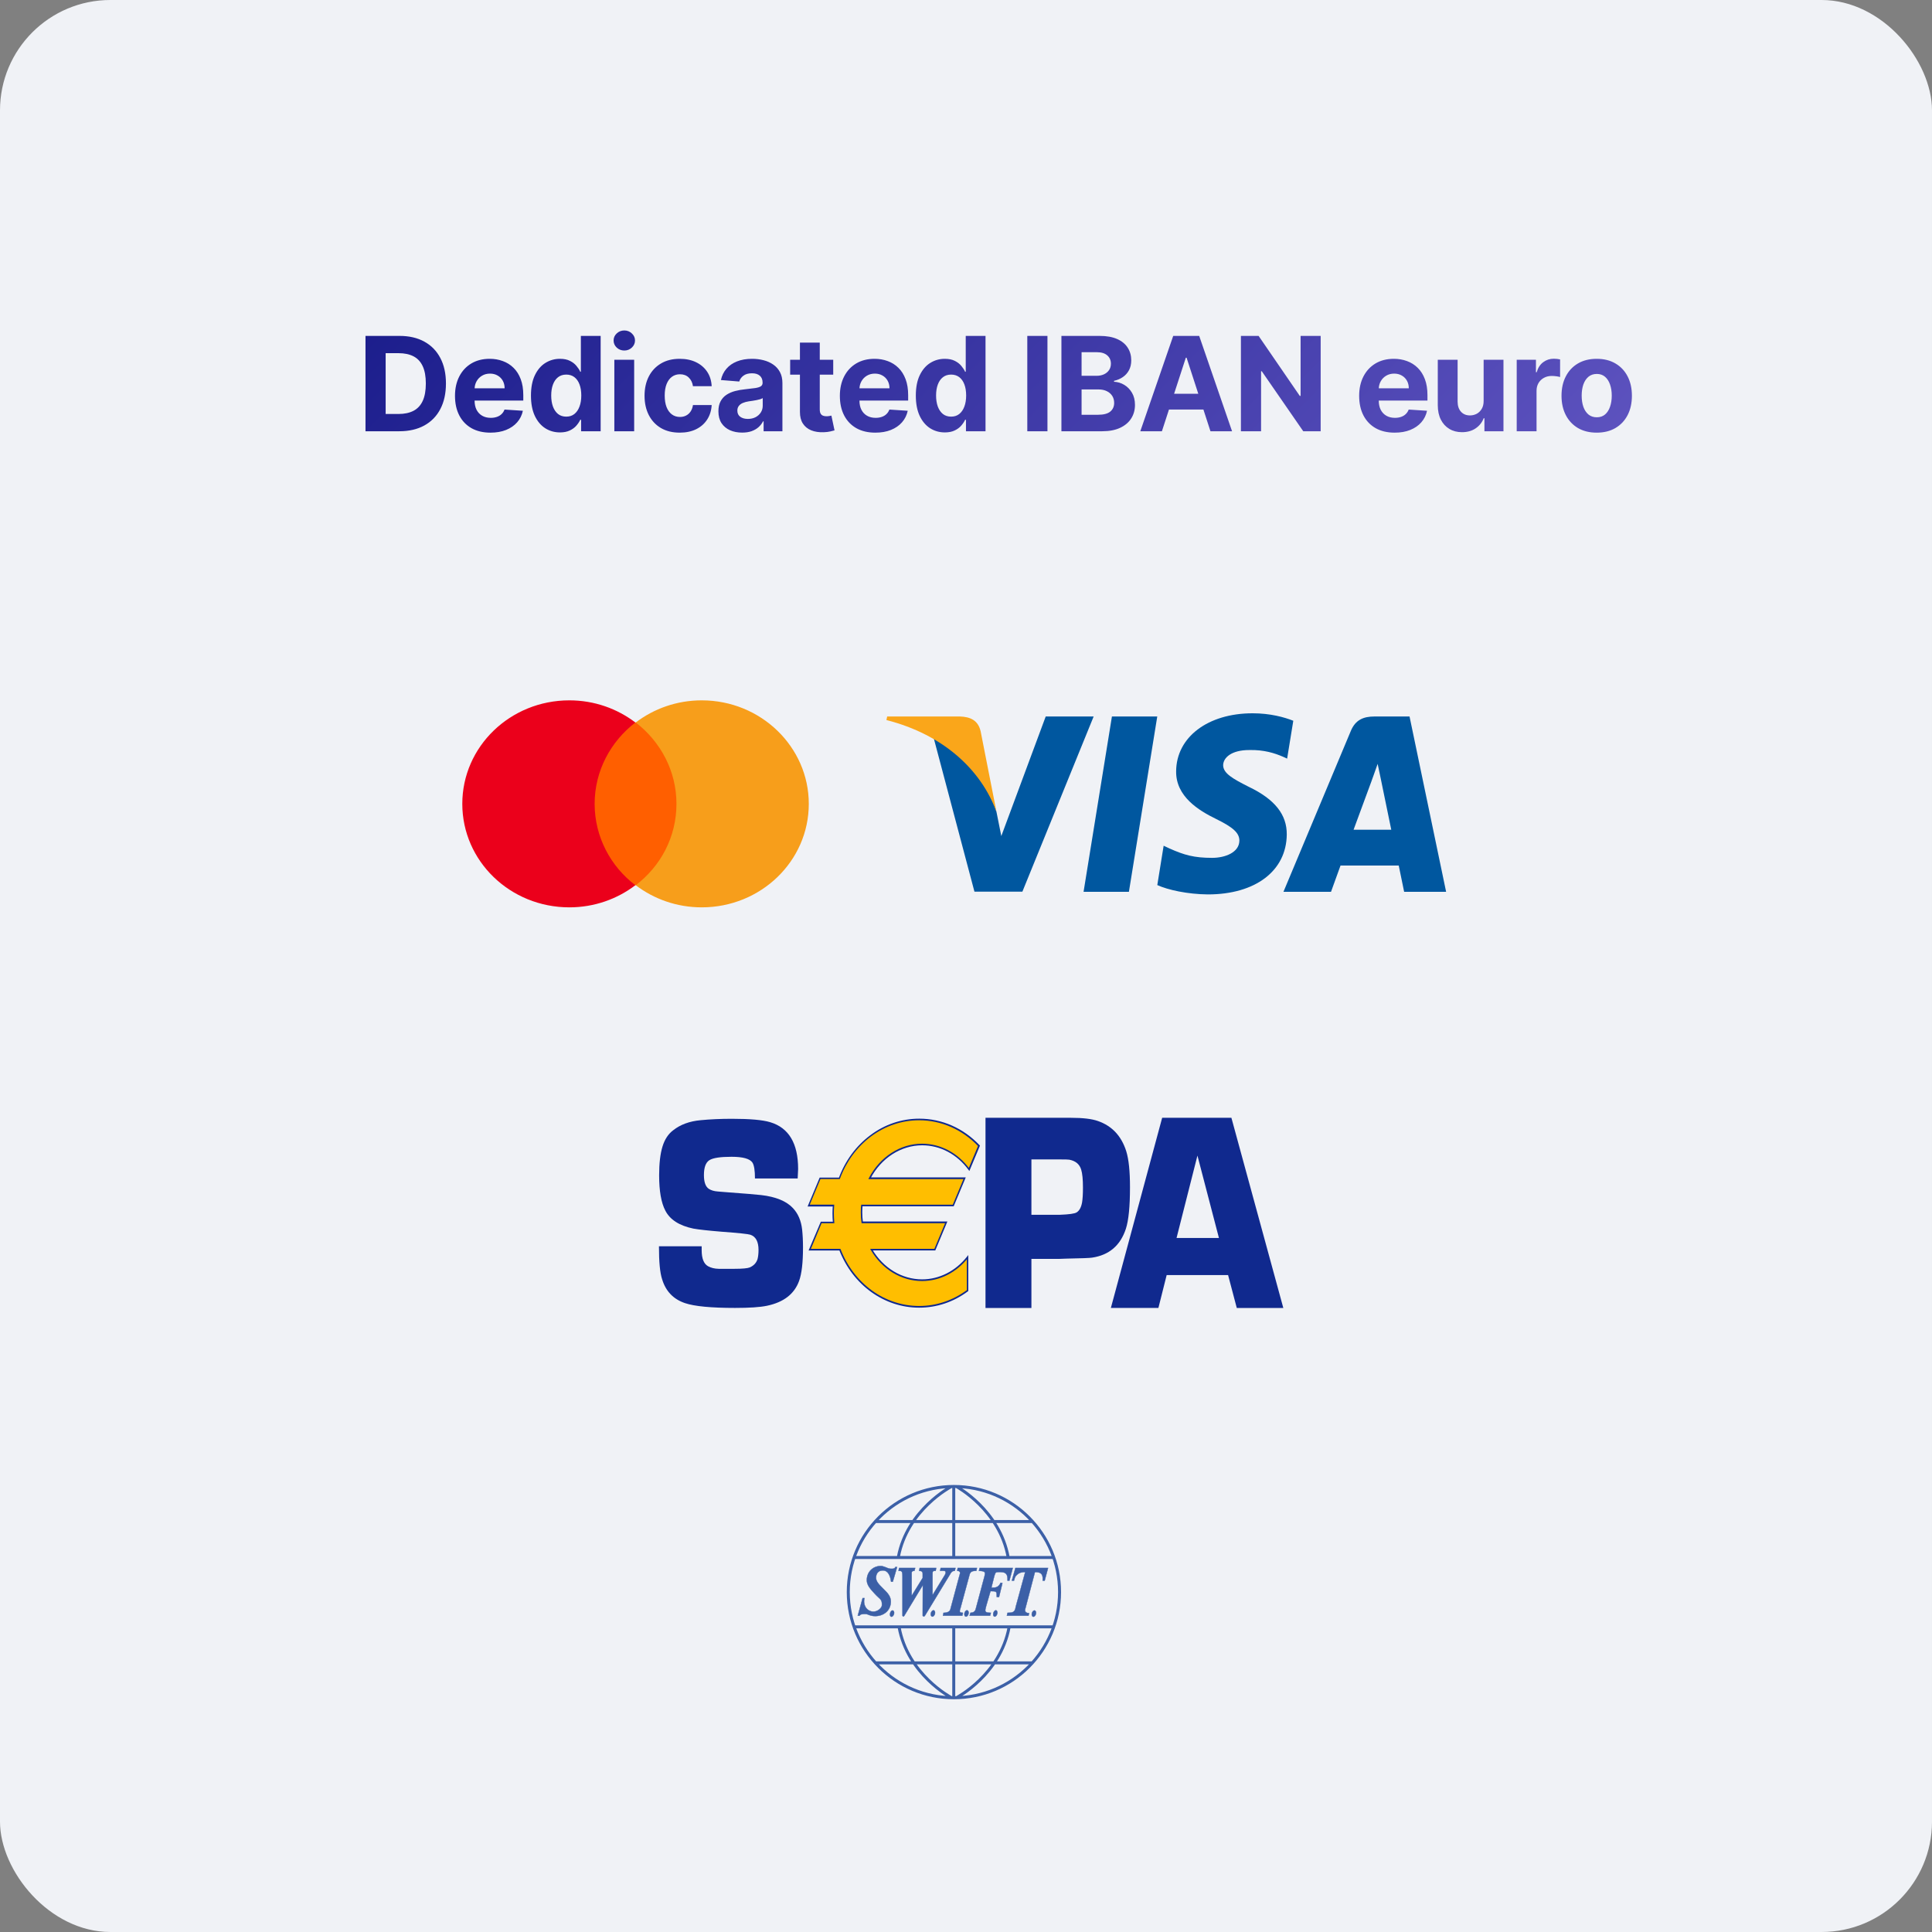 <svg width="560" height="560" viewBox="0 0 560 560" fill="none" xmlns="http://www.w3.org/2000/svg">
<rect x="0" y="0" width="560" height="560" fill="#808080" stroke="none"/>
<rect width="560" height="560" rx="32" fill="#F0F2F6"/>
<path d="M197.781 209.425H170.629V256.591H197.781V209.425Z" fill="#FF5F00"/>
<path d="M172.358 233C172.358 223.417 177.013 214.917 184.167 209.417C178.909 205.417 172.272 203 165.031 203C147.878 203 134 216.417 134 233C134 249.583 147.878 263 165.031 263C172.272 263 178.909 260.583 184.167 256.583C177.013 251.167 172.358 242.583 172.358 233Z" fill="#EB001B"/>
<path d="M234.433 233C234.433 249.583 220.555 263 203.402 263C196.161 263 189.524 260.583 184.266 256.583C191.506 251.083 196.075 242.583 196.075 233C196.075 223.417 191.42 214.917 184.266 209.417C189.524 205.417 196.161 203 203.402 203C220.555 203 234.433 216.5 234.433 233Z" fill="#F79E1B"/>
<g clip-path="url(#clip0_9579_45442)">
<path d="M327.219 258.501H314.078L322.297 207.68H335.437L327.219 258.501Z" fill="#00579F"/>
<path d="M374.868 208.914C372.276 207.885 368.165 206.75 363.082 206.75C350.105 206.75 340.967 213.67 340.91 223.564C340.803 230.863 347.453 234.917 352.427 237.351C357.511 239.838 359.24 241.461 359.24 243.678C359.188 247.083 355.131 248.652 351.348 248.652C346.102 248.652 343.29 247.843 339.018 245.949L337.288 245.137L335.449 256.545C338.531 257.949 344.21 259.195 350.105 259.25C363.893 259.25 372.87 252.437 372.976 241.894C373.028 236.109 369.517 231.676 361.946 228.053C357.35 225.728 354.535 224.16 354.535 221.781C354.589 219.618 356.916 217.402 362.104 217.402C366.376 217.294 369.515 218.321 371.892 219.348L373.081 219.888L374.868 208.914Z" fill="#00579F"/>
<path d="M392.343 240.497C393.425 237.577 397.589 226.277 397.589 226.277C397.535 226.386 398.669 223.304 399.318 221.412L400.236 225.791C400.236 225.791 402.725 237.956 403.265 240.497C401.212 240.497 394.938 240.497 392.343 240.497ZM408.563 207.68H398.399C395.264 207.68 392.883 208.598 391.531 211.896L372.012 258.5H385.8C385.8 258.5 388.07 252.228 388.558 250.877C390.071 250.877 403.484 250.877 405.43 250.877C405.807 252.661 406.998 258.5 406.998 258.5H419.165L408.563 207.68Z" fill="#00579F"/>
<path d="M303.104 207.68L290.234 242.335L288.828 235.307C286.449 227.197 278.987 218.385 270.66 214.004L282.448 258.447H296.344L316.999 207.68H303.104Z" fill="#00579F"/>
<path d="M278.292 207.68H257.15L256.934 208.707C273.426 212.924 284.348 223.09 288.836 235.309L284.24 211.952C283.483 208.706 281.158 207.787 278.292 207.68Z" fill="#FAA61A"/>
</g>
<path d="M231.213 341.583H218.83C218.83 339.32 218.594 337.805 218.123 337.017C217.379 335.865 215.349 335.299 212.031 335.299C208.804 335.299 206.646 335.622 205.613 336.289C204.561 336.956 204.036 338.391 204.036 340.613C204.036 342.614 204.507 343.948 205.432 344.574C206.102 345.019 206.973 345.281 208.079 345.362L210.581 345.564C215.929 345.968 219.283 346.231 220.607 346.393C224.831 346.878 227.913 348.131 229.817 350.151C231.321 351.748 232.21 353.809 232.5 356.375C232.663 357.911 232.754 359.649 232.754 361.568C232.754 366.014 232.373 369.247 231.612 371.308C230.234 375.087 227.133 377.471 222.311 378.482C220.298 378.906 217.198 379.108 213.046 379.108C206.121 379.108 201.28 378.643 198.542 377.714C195.188 376.582 192.976 374.279 191.925 370.823C191.29 368.924 191 365.731 191 361.245H203.383C203.383 361.75 203.383 362.134 203.383 362.397C203.383 364.781 203.999 366.337 205.232 367.024C206.084 367.489 207.118 367.752 208.332 367.772H212.883C215.204 367.772 216.69 367.63 217.325 367.368C218.467 366.863 219.211 366.074 219.573 364.963C219.754 364.276 219.863 363.387 219.863 362.316C219.863 359.891 219.065 358.416 217.488 357.891C216.89 357.688 214.134 357.385 209.203 357.022C205.25 356.698 202.495 356.395 200.953 356.112C196.892 355.264 194.191 353.526 192.849 350.899C191.653 348.615 191.054 345.221 191.054 340.674C191.054 337.219 191.381 334.45 192.015 332.369C192.65 330.288 193.683 328.691 195.116 327.62C197.201 325.963 199.884 324.973 203.129 324.69C205.83 324.428 208.84 324.286 212.14 324.286C217.343 324.286 221.042 324.609 223.254 325.276C228.638 326.893 231.34 331.419 231.34 338.835C231.321 339.462 231.285 340.371 231.213 341.583Z" fill="#10298E"/>
<path d="M285.652 379.125V324H305.052H308.097H310.454C313.863 324 316.455 324.303 318.232 324.93C322.312 326.344 325.049 329.274 326.445 333.679C327.17 335.983 327.533 339.479 327.533 344.126C327.533 349.724 327.134 353.725 326.336 356.19C324.741 361.019 321.478 363.808 316.528 364.535C315.948 364.637 313.464 364.738 309.113 364.818L306.901 364.899H298.96V379.125H285.652ZM298.96 352.108H307.263C309.892 352.007 311.488 351.785 312.068 351.421C312.848 350.936 313.391 349.966 313.645 348.531C313.808 347.561 313.899 346.127 313.899 344.227C313.899 341.904 313.736 340.166 313.391 339.034C312.92 337.458 311.76 336.488 309.947 336.144C309.584 336.084 308.732 336.064 307.372 336.064H298.96V352.108Z" fill="#10298E"/>
<path d="M355.968 369.587H338.164L335.771 379.105H321.992L336.859 324H356.929L371.977 379.125H358.488L355.968 369.587ZM353.321 358.857L347.084 334.952L341.029 358.837H353.321V358.857Z" fill="#10298E"/>
<path d="M267.294 331.776C272.788 331.776 277.683 334.585 280.91 339.01L283.775 332.16C279.297 327.431 273.187 324.521 266.442 324.521C255.963 324.521 246.989 331.574 243.308 341.576H237.706L234.406 349.477H241.604C241.55 350.205 241.513 350.932 241.513 351.68C241.513 352.589 241.55 353.478 241.64 354.367H238.032L234.733 362.268H243.489C247.279 372.008 256.126 378.838 266.46 378.838C271.664 378.838 276.486 377.1 280.493 374.13V364.431C277.266 368.512 272.57 371.099 267.312 371.099C261.184 371.099 255.782 367.583 252.645 362.228H270.957L274.256 354.327H249.908C249.781 353.377 249.708 352.407 249.708 351.417C249.708 350.75 249.744 350.083 249.799 349.437H276.287L279.587 341.536H252.101C255.147 335.716 260.804 331.776 267.294 331.776Z" fill="#FFBE00"/>
<path d="M267.296 331.971C272.536 331.971 277.431 334.578 280.749 339.124L280.967 339.428L281.112 339.084L283.976 332.234L284.049 332.072L283.94 331.951C279.226 326.98 273.026 324.252 266.463 324.252C261.35 324.252 256.418 325.909 252.23 329.081C248.133 332.153 244.978 336.437 243.129 341.468L243.328 341.327H237.726H237.581L237.527 341.468L234.227 349.369L234.082 349.713H234.408H241.606L241.388 349.45C241.334 350.279 241.298 351.006 241.298 351.673C241.298 352.562 241.334 353.471 241.425 354.381L241.642 354.118H238.034H237.907L237.853 354.26L234.517 362.12L234.372 362.464H234.698H243.455L243.256 362.322C247.208 372.486 256.291 379.033 266.426 379.033C271.503 379.033 276.398 377.397 280.568 374.285L280.658 374.224V374.103V364.403V363.777L280.296 364.242C276.996 368.425 272.246 370.829 267.278 370.829C261.422 370.829 256.001 367.556 252.774 362.08L252.593 362.443H270.959H271.104L271.158 362.302L274.458 354.401L274.603 354.057H274.277H249.91L250.127 354.26C250 353.31 249.928 352.34 249.928 351.39C249.928 350.743 249.964 350.077 250.018 349.43L249.801 349.652H276.289H276.434L276.488 349.511L279.788 341.61L279.933 341.266H279.589H252.103L252.285 341.63C255.385 335.689 261.132 331.971 267.296 331.971ZM252.103 341.772H279.607L279.407 341.428L276.108 349.329L276.307 349.188H249.819H249.62L249.601 349.41C249.547 350.077 249.511 350.743 249.511 351.41C249.511 352.38 249.583 353.37 249.71 354.361L249.746 354.563H249.928H274.277L274.077 354.219L270.777 362.12L270.977 361.979H252.611H252.212L252.43 362.342C255.729 367.96 261.295 371.314 267.278 371.314C272.373 371.314 277.232 368.849 280.622 364.565L280.241 364.403V374.083L280.332 373.881C276.217 376.932 271.412 378.548 266.426 378.548C256.473 378.548 247.535 372.102 243.655 362.12L243.6 361.979H243.455H234.698L234.898 362.322L238.198 354.421L237.998 354.563H241.606H241.842L241.824 354.3C241.751 353.411 241.697 352.502 241.697 351.633C241.697 350.966 241.733 350.238 241.787 349.43L241.805 349.167H241.57H234.372L234.572 349.511L237.871 341.61L237.672 341.751H243.274H243.419L243.473 341.61C245.286 336.679 248.387 332.476 252.412 329.445C256.545 326.353 261.386 324.717 266.408 324.717C272.844 324.717 278.954 327.404 283.596 332.294L283.541 332.011L280.677 338.862L281.039 338.821C277.649 334.174 272.627 331.506 267.26 331.506C260.951 331.506 255.077 335.305 251.886 341.408L251.705 341.772H252.103Z" fill="#10298E"/>
<g clip-path="url(#clip1_9579_45442)">
<path d="M255.243 453.91C253.1 453.956 251.239 455.534 251.252 458.054C251.259 459.517 252.389 460.673 253.495 461.893C255.201 463.776 255.702 463.444 255.623 465.352C255.594 466.051 254.436 467.142 253.19 467.139C251.346 467.136 250.056 465.365 250.568 463.224H250.035L248.629 468.317H249.161C249.317 467.794 250.368 467.841 250.796 467.823C251.601 467.789 252.061 468.438 253.723 468.431C255.996 468.423 258.23 466.936 258.208 464.174C258.197 462.741 257.317 461.767 256.155 460.639C254.368 458.904 253.671 458.075 253.989 456.685C254.251 455.536 255.073 455.214 255.889 455.203C257.419 455.183 258.078 456.796 258.284 458.472H258.778L260.033 454.215H259.501C259.384 454.718 258.769 454.743 258.284 454.709C258.066 454.693 257.943 454.737 257.41 454.557C256.842 454.364 255.946 453.896 255.243 453.91ZM260.603 454.481L260.451 455.317C261.291 455.321 261.594 455.302 261.591 456.876V468.317C261.591 468.317 261.813 468.82 262.124 468.317C262.434 467.815 267.483 459.46 267.483 459.46V459.726L267.445 468.317C267.445 468.317 267.767 468.82 268.092 468.317C268.416 467.815 275.39 456.305 275.39 456.305C275.708 455.734 275.95 455.337 276.759 455.317L276.949 454.481H272.653L272.501 455.317C273.441 455.319 274.068 455.171 274.098 455.735C274.11 455.972 274.067 456.162 273.908 456.457L270.372 462.235L270.296 462.121V456.876C270.3 456.64 270.301 456.407 270.296 456.229C270.273 455.339 270.518 455.319 271.209 455.317L271.361 454.481H266.571L266.419 455.317C267.14 455.337 267.456 455.546 267.445 456.191V457.37L264.366 462.349L264.252 462.425V456.838C264.252 456.641 264.254 456.332 264.252 456.115C264.249 455.811 264.183 455.319 265.051 455.317L265.279 454.481H260.603ZM277.595 454.481L277.443 455.317C277.835 455.297 278.236 455.445 278.279 455.887C278.298 456.08 278.184 456.362 278.089 456.723L275.466 466.493C275.311 467.142 274.531 467.489 273.489 467.481L273.337 468.317H278.925L279.115 467.481C278.128 467.461 278.19 467.188 278.203 466.835C278.211 466.614 278.318 466.411 278.393 466.151L281.054 456.343C281.328 455.426 281.988 455.337 282.993 455.317L283.183 454.481H277.595ZM283.943 454.481L283.753 455.317C284.585 455.38 285.767 455.371 285.464 456.343C285.397 456.556 285.47 456.458 285.387 456.799L282.841 466.303C282.642 467.185 282.025 467.461 281.282 467.481L281.054 468.317H286.984L287.212 467.481C285.915 467.478 285.391 467.304 285.654 466.303C285.71 466.089 285.816 465.712 285.882 465.39L287.098 461.209H287.364C288.523 461.205 288.851 461.349 288.885 461.969C288.906 462.368 288.895 462.691 288.923 462.92H289.569L290.557 458.852L290.025 458.776C289.477 460.177 288.308 460.197 287.896 460.183H287.364L288.2 456.838C288.564 455.602 288.682 455.67 289.607 455.659C291.218 455.64 292.174 455.904 292.04 458.168H292.572L293.56 454.481H283.943ZM294.321 454.481L293.294 458.168H293.902C294.199 457.138 294.207 456.965 294.815 456.419C295.438 455.874 296.109 455.659 297.172 455.659L294.397 465.809C294.204 467.466 293.25 467.461 292.04 467.481L291.85 468.317H298.122L298.274 467.557C297.471 467.632 296.977 467.104 297.134 466.493C297.194 466.258 297.304 465.909 297.4 465.504L299.984 455.659C301.953 455.658 302.348 456.448 302.227 458.168H302.797L303.786 454.481H294.321ZM270.562 466.759C270.233 466.758 269.887 467.169 269.802 467.671C269.717 468.173 269.929 468.582 270.258 468.584C270.587 468.585 270.934 468.173 271.019 467.671C271.103 467.169 270.891 466.76 270.562 466.759ZM280.294 466.759C279.964 466.758 279.618 467.169 279.533 467.671C279.449 468.173 279.66 468.582 279.99 468.584C280.319 468.585 280.665 468.173 280.75 467.671C280.835 467.169 280.623 466.76 280.294 466.759ZM288.657 466.759C288.327 466.758 287.981 467.169 287.896 467.671C287.812 468.173 287.985 468.582 288.314 468.584C288.644 468.585 288.99 468.173 289.075 467.671C289.16 467.169 288.986 466.76 288.657 466.759ZM258.702 466.797C258.373 466.795 258.065 467.207 257.98 467.709C257.896 468.211 258.069 468.62 258.398 468.622C258.728 468.623 259.074 468.211 259.159 467.709C259.243 467.207 259.032 466.798 258.702 466.797ZM299.832 466.797C299.503 466.796 299.157 467.207 299.072 467.709C298.987 468.211 299.199 468.62 299.528 468.622C299.858 468.623 300.204 468.211 300.289 467.709C300.373 467.207 300.162 466.798 299.832 466.797Z" fill="#3C60A7" stroke="#3C60A7" stroke-width="0.096"/>
<path d="M247.579 451.453H305.461M247.579 471.553H305.461M253.742 481.982H299.251M253.742 441.024H299.251M276.449 451.453V430.879M276.449 471.553V492.08M277.291 430.914C277.291 430.914 289.759 437.645 292.224 451.393M275.674 430.925C275.674 430.925 262.965 437.567 260.396 451.295M275.623 491.985C275.623 491.985 263.06 485.323 260.595 471.575M277.394 491.987C277.394 491.987 289.913 485.414 292.482 471.685M276.496 430.858C259.585 430.858 245.875 444.568 245.875 461.479C245.875 478.391 259.585 492.101 276.496 492.101C293.408 492.101 307.118 478.391 307.118 461.479C307.118 444.568 293.408 430.858 276.496 430.858Z" stroke="#3C60A7" stroke-width="0.867"/>
</g>
<path d="M115.738 125H105.941V97.364H115.819C118.599 97.364 120.992 97.917 122.998 99.023C125.004 100.121 126.547 101.7 127.627 103.76C128.715 105.82 129.259 108.285 129.259 111.155C129.259 114.034 128.715 116.508 127.627 118.577C126.547 120.646 124.995 122.234 122.971 123.34C120.956 124.447 118.545 125 115.738 125ZM111.784 119.994H115.495C117.222 119.994 118.675 119.688 119.854 119.076C121.041 118.455 121.932 117.497 122.526 116.202C123.128 114.897 123.43 113.215 123.43 111.155C123.43 109.113 123.128 107.444 122.526 106.148C121.932 104.853 121.046 103.899 119.867 103.288C118.689 102.676 117.236 102.37 115.509 102.37H111.784V119.994ZM142.166 125.405C140.034 125.405 138.198 124.973 136.66 124.109C135.131 123.237 133.952 122.004 133.125 120.412C132.297 118.811 131.883 116.917 131.883 114.731C131.883 112.599 132.297 110.728 133.125 109.117C133.952 107.507 135.117 106.252 136.62 105.352C138.131 104.453 139.903 104.003 141.936 104.003C143.304 104.003 144.577 104.223 145.755 104.664C146.943 105.096 147.977 105.748 148.859 106.621C149.75 107.493 150.442 108.591 150.937 109.913C151.432 111.227 151.679 112.765 151.679 114.528V116.107H134.177V112.545H146.268C146.268 111.717 146.088 110.984 145.728 110.345C145.368 109.706 144.869 109.207 144.23 108.847C143.601 108.478 142.867 108.294 142.031 108.294C141.158 108.294 140.385 108.496 139.71 108.901C139.044 109.297 138.522 109.832 138.144 110.507C137.767 111.173 137.573 111.915 137.564 112.734V116.121C137.564 117.146 137.753 118.032 138.131 118.779C138.518 119.526 139.062 120.102 139.764 120.506C140.465 120.911 141.298 121.114 142.26 121.114C142.899 121.114 143.484 121.024 144.014 120.844C144.545 120.664 145 120.394 145.377 120.034C145.755 119.674 146.043 119.233 146.241 118.712L151.558 119.062C151.288 120.34 150.735 121.455 149.898 122.409C149.07 123.354 148 124.091 146.686 124.622C145.382 125.144 143.875 125.405 142.166 125.405ZM162.308 125.337C160.734 125.337 159.308 124.933 158.031 124.123C156.762 123.304 155.755 122.103 155.008 120.52C154.27 118.928 153.901 116.975 153.901 114.663C153.901 112.288 154.284 110.314 155.049 108.739C155.813 107.156 156.83 105.973 158.098 105.19C159.376 104.399 160.775 104.003 162.295 104.003C163.455 104.003 164.423 104.201 165.196 104.597C165.979 104.983 166.609 105.469 167.085 106.054C167.571 106.63 167.94 107.196 168.192 107.754H168.367V97.364H174.102V125H168.435V121.68H168.192C167.922 122.256 167.54 122.827 167.045 123.394C166.559 123.952 165.925 124.415 165.142 124.784C164.369 125.153 163.424 125.337 162.308 125.337ZM164.13 120.763C165.057 120.763 165.839 120.511 166.478 120.007C167.126 119.494 167.621 118.779 167.963 117.862C168.313 116.944 168.489 115.869 168.489 114.636C168.489 113.404 168.318 112.333 167.976 111.425C167.634 110.516 167.139 109.814 166.492 109.32C165.844 108.825 165.057 108.577 164.13 108.577C163.186 108.577 162.389 108.834 161.742 109.347C161.094 109.859 160.604 110.57 160.271 111.479C159.938 112.387 159.772 113.44 159.772 114.636C159.772 115.842 159.938 116.908 160.271 117.835C160.613 118.752 161.103 119.472 161.742 119.994C162.389 120.506 163.186 120.763 164.13 120.763ZM178.069 125V104.273H183.817V125H178.069ZM180.957 101.601C180.102 101.601 179.369 101.317 178.757 100.751C178.154 100.175 177.853 99.487 177.853 98.686C177.853 97.894 178.154 97.215 178.757 96.648C179.369 96.073 180.102 95.785 180.957 95.785C181.811 95.785 182.54 96.073 183.143 96.648C183.754 97.215 184.06 97.894 184.06 98.686C184.06 99.487 183.754 100.175 183.143 100.751C182.54 101.317 181.811 101.601 180.957 101.601ZM197.027 125.405C194.904 125.405 193.078 124.955 191.549 124.055C190.028 123.147 188.859 121.887 188.04 120.277C187.231 118.667 186.826 116.813 186.826 114.717C186.826 112.594 187.235 110.732 188.054 109.131C188.881 107.52 190.055 106.265 191.576 105.366C193.096 104.457 194.904 104.003 197 104.003C198.809 104.003 200.392 104.331 201.75 104.988C203.109 105.645 204.184 106.567 204.976 107.754C205.767 108.942 206.204 110.336 206.285 111.938H200.86C200.707 110.903 200.302 110.071 199.645 109.441C198.998 108.802 198.147 108.483 197.095 108.483C196.204 108.483 195.426 108.726 194.76 109.212C194.104 109.688 193.591 110.386 193.222 111.303C192.853 112.221 192.669 113.332 192.669 114.636C192.669 115.959 192.849 117.083 193.209 118.01C193.577 118.937 194.095 119.643 194.76 120.129C195.426 120.614 196.204 120.857 197.095 120.857C197.752 120.857 198.341 120.722 198.863 120.452C199.393 120.183 199.83 119.791 200.172 119.278C200.522 118.757 200.752 118.131 200.86 117.403H206.285C206.195 118.986 205.763 120.38 204.989 121.586C204.224 122.782 203.167 123.718 201.818 124.393C200.468 125.067 198.872 125.405 197.027 125.405ZM215.116 125.391C213.793 125.391 212.615 125.162 211.58 124.703C210.546 124.235 209.727 123.547 209.124 122.638C208.53 121.721 208.234 120.578 208.234 119.211C208.234 118.059 208.445 117.092 208.868 116.31C209.291 115.527 209.866 114.897 210.595 114.42C211.324 113.944 212.151 113.584 213.078 113.341C214.014 113.098 214.994 112.927 216.02 112.828C217.225 112.702 218.197 112.585 218.935 112.477C219.672 112.36 220.207 112.189 220.54 111.964C220.873 111.74 221.04 111.407 221.04 110.966V110.885C221.04 110.03 220.77 109.369 220.23 108.901C219.699 108.433 218.944 108.2 217.963 108.2C216.928 108.2 216.105 108.429 215.493 108.888C214.882 109.338 214.477 109.904 214.279 110.588L208.962 110.156C209.232 108.897 209.763 107.808 210.555 106.891C211.346 105.964 212.367 105.253 213.618 104.759C214.877 104.255 216.335 104.003 217.99 104.003C219.141 104.003 220.243 104.138 221.296 104.408C222.358 104.678 223.298 105.096 224.116 105.663C224.944 106.229 225.596 106.958 226.073 107.849C226.55 108.73 226.788 109.787 226.788 111.02V125H221.337V122.126H221.175C220.842 122.773 220.396 123.345 219.839 123.839C219.281 124.325 218.611 124.708 217.828 124.987C217.045 125.256 216.141 125.391 215.116 125.391ZM216.762 121.424C217.608 121.424 218.354 121.258 219.002 120.925C219.65 120.583 220.158 120.124 220.527 119.548C220.896 118.973 221.08 118.32 221.08 117.592V115.392C220.9 115.509 220.653 115.617 220.338 115.716C220.032 115.806 219.686 115.891 219.299 115.972C218.912 116.044 218.525 116.112 218.138 116.175C217.752 116.229 217.401 116.278 217.086 116.323C216.411 116.422 215.822 116.58 215.318 116.795C214.814 117.011 214.423 117.304 214.144 117.673C213.865 118.032 213.726 118.482 213.726 119.022C213.726 119.805 214.009 120.403 214.576 120.817C215.152 121.222 215.88 121.424 216.762 121.424ZM241.513 104.273V108.591H229.031V104.273H241.513ZM231.865 99.307H237.613V118.631C237.613 119.161 237.694 119.575 237.856 119.872C238.018 120.16 238.243 120.362 238.531 120.479C238.828 120.596 239.169 120.655 239.556 120.655C239.826 120.655 240.096 120.632 240.366 120.587C240.636 120.533 240.843 120.493 240.987 120.466L241.891 124.744C241.603 124.834 241.198 124.937 240.676 125.054C240.155 125.18 239.52 125.256 238.774 125.283C237.388 125.337 236.174 125.153 235.13 124.73C234.096 124.307 233.29 123.651 232.715 122.76C232.139 121.869 231.856 120.745 231.865 119.386V99.307ZM253.721 125.405C251.589 125.405 249.754 124.973 248.215 124.109C246.686 123.237 245.507 122.004 244.68 120.412C243.852 118.811 243.438 116.917 243.438 114.731C243.438 112.599 243.852 110.728 244.68 109.117C245.507 107.507 246.672 106.252 248.175 105.352C249.686 104.453 251.458 104.003 253.492 104.003C254.859 104.003 256.132 104.223 257.31 104.664C258.498 105.096 259.533 105.748 260.414 106.621C261.305 107.493 261.997 108.591 262.492 109.913C262.987 111.227 263.234 112.765 263.234 114.528V116.107H245.732V112.545H257.823C257.823 111.717 257.643 110.984 257.283 110.345C256.924 109.706 256.424 109.207 255.786 108.847C255.156 108.478 254.423 108.294 253.586 108.294C252.713 108.294 251.94 108.496 251.265 108.901C250.599 109.297 250.078 109.832 249.7 110.507C249.322 111.173 249.128 111.915 249.119 112.734V116.121C249.119 117.146 249.308 118.032 249.686 118.779C250.073 119.526 250.617 120.102 251.319 120.506C252.021 120.911 252.853 121.114 253.815 121.114C254.454 121.114 255.039 121.024 255.57 120.844C256.1 120.664 256.555 120.394 256.933 120.034C257.31 119.674 257.598 119.233 257.796 118.712L263.113 119.062C262.843 120.34 262.29 121.455 261.453 122.409C260.626 123.354 259.555 124.091 258.242 124.622C256.937 125.144 255.43 125.405 253.721 125.405ZM273.864 125.337C272.289 125.337 270.863 124.933 269.586 124.123C268.318 123.304 267.31 122.103 266.563 120.52C265.826 118.928 265.457 116.975 265.457 114.663C265.457 112.288 265.839 110.314 266.604 108.739C267.368 107.156 268.385 105.973 269.653 105.19C270.931 104.399 272.33 104.003 273.85 104.003C275.011 104.003 275.978 104.201 276.751 104.597C277.534 104.983 278.164 105.469 278.641 106.054C279.126 106.63 279.495 107.196 279.747 107.754H279.923V97.364H285.658V125H279.99V121.68H279.747C279.477 122.256 279.095 122.827 278.6 123.394C278.114 123.952 277.48 124.415 276.697 124.784C275.924 125.153 274.979 125.337 273.864 125.337ZM275.685 120.763C276.612 120.763 277.395 120.511 278.033 120.007C278.681 119.494 279.176 118.779 279.518 117.862C279.869 116.944 280.044 115.869 280.044 114.636C280.044 113.404 279.873 112.333 279.531 111.425C279.189 110.516 278.695 109.814 278.047 109.32C277.399 108.825 276.612 108.577 275.685 108.577C274.741 108.577 273.945 108.834 273.297 109.347C272.649 109.859 272.159 110.57 271.826 111.479C271.493 112.387 271.327 113.44 271.327 114.636C271.327 115.842 271.493 116.908 271.826 117.835C272.168 118.752 272.658 119.472 273.297 119.994C273.945 120.506 274.741 120.763 275.685 120.763ZM303.61 97.364V125H297.767V97.364H303.61ZM307.657 125V97.364H318.723C320.756 97.364 322.452 97.665 323.81 98.268C325.169 98.871 326.19 99.707 326.873 100.778C327.557 101.839 327.899 103.063 327.899 104.448C327.899 105.528 327.683 106.477 327.251 107.295C326.819 108.105 326.226 108.771 325.47 109.293C324.723 109.805 323.869 110.17 322.906 110.386V110.656C323.959 110.701 324.944 110.997 325.861 111.546C326.788 112.095 327.539 112.864 328.115 113.854C328.691 114.834 328.978 116.004 328.978 117.362C328.978 118.829 328.614 120.138 327.885 121.289C327.166 122.432 326.1 123.336 324.687 124.001C323.275 124.667 321.534 125 319.465 125H307.657ZM313.5 120.223H318.264C319.892 120.223 321.08 119.913 321.826 119.292C322.573 118.662 322.946 117.826 322.946 116.782C322.946 116.017 322.762 115.343 322.393 114.758C322.024 114.173 321.498 113.714 320.814 113.381C320.14 113.049 319.334 112.882 318.399 112.882H313.5V120.223ZM313.5 108.928H317.832C318.633 108.928 319.343 108.789 319.964 108.51C320.594 108.222 321.089 107.817 321.449 107.295C321.817 106.774 322.002 106.148 322.002 105.42C322.002 104.421 321.646 103.616 320.936 103.004C320.234 102.393 319.236 102.087 317.94 102.087H313.5V108.928ZM336.784 125H330.523L340.063 97.364H347.593L357.12 125H350.858L343.936 103.679H343.72L336.784 125ZM336.393 114.137H351.182V118.698H336.393V114.137ZM382.802 97.364V125H377.755L365.732 107.606H365.529V125H359.686V97.364H364.814L376.743 114.744H376.986V97.364H382.802ZM404.243 125.405C402.11 125.405 400.275 124.973 398.737 124.109C397.208 123.237 396.029 122.004 395.201 120.412C394.374 118.811 393.96 116.917 393.96 114.731C393.96 112.599 394.374 110.728 395.201 109.117C396.029 107.507 397.194 106.252 398.696 105.352C400.208 104.453 401.98 104.003 404.013 104.003C405.381 104.003 406.654 104.223 407.832 104.664C409.02 105.096 410.054 105.748 410.936 106.621C411.826 107.493 412.519 108.591 413.014 109.913C413.509 111.227 413.756 112.765 413.756 114.528V116.107H396.254V112.545H408.345C408.345 111.717 408.165 110.984 407.805 110.345C407.445 109.706 406.946 109.207 406.307 108.847C405.677 108.478 404.944 108.294 404.108 108.294C403.235 108.294 402.461 108.496 401.787 108.901C401.121 109.297 400.599 109.832 400.221 110.507C399.843 111.173 399.65 111.915 399.641 112.734V116.121C399.641 117.146 399.83 118.032 400.208 118.779C400.595 119.526 401.139 120.102 401.841 120.506C402.542 120.911 403.374 121.114 404.337 121.114C404.976 121.114 405.561 121.024 406.091 120.844C406.622 120.664 407.076 120.394 407.454 120.034C407.832 119.674 408.12 119.233 408.318 118.712L413.635 119.062C413.365 120.34 412.811 121.455 411.975 122.409C411.147 123.354 410.077 124.091 408.763 124.622C407.459 125.144 405.952 125.405 404.243 125.405ZM430.039 116.175V104.273H435.788V125H430.269V121.235H430.053C429.585 122.45 428.807 123.426 427.718 124.163C426.639 124.901 425.321 125.27 423.765 125.27C422.379 125.27 421.16 124.955 420.108 124.325C419.055 123.696 418.232 122.8 417.638 121.64C417.053 120.479 416.756 119.089 416.747 117.47V104.273H422.496V116.445C422.505 117.668 422.833 118.635 423.481 119.346C424.129 120.057 424.997 120.412 426.086 120.412C426.778 120.412 427.426 120.254 428.029 119.94C428.631 119.616 429.117 119.139 429.486 118.509C429.864 117.879 430.048 117.101 430.039 116.175ZM439.626 125V104.273H445.199V107.889H445.415C445.793 106.603 446.427 105.631 447.318 104.974C448.209 104.309 449.234 103.976 450.395 103.976C450.682 103.976 450.993 103.994 451.326 104.03C451.659 104.066 451.951 104.115 452.203 104.178V109.279C451.933 109.198 451.56 109.126 451.083 109.063C450.606 109 450.17 108.969 449.774 108.969C448.928 108.969 448.173 109.153 447.507 109.522C446.85 109.882 446.328 110.386 445.941 111.033C445.564 111.681 445.375 112.428 445.375 113.273V125H439.626ZM462.815 125.405C460.719 125.405 458.906 124.96 457.377 124.069C455.857 123.169 454.683 121.919 453.855 120.317C453.027 118.707 452.613 116.84 452.613 114.717C452.613 112.576 453.027 110.705 453.855 109.104C454.683 107.493 455.857 106.243 457.377 105.352C458.906 104.453 460.719 104.003 462.815 104.003C464.911 104.003 466.72 104.453 468.24 105.352C469.769 106.243 470.948 107.493 471.775 109.104C472.603 110.705 473.017 112.576 473.017 114.717C473.017 116.84 472.603 118.707 471.775 120.317C470.948 121.919 469.769 123.169 468.24 124.069C466.72 124.96 464.911 125.405 462.815 125.405ZM462.842 120.952C463.796 120.952 464.592 120.682 465.231 120.142C465.869 119.593 466.351 118.847 466.675 117.902C467.007 116.957 467.174 115.882 467.174 114.677C467.174 113.471 467.007 112.396 466.675 111.452C466.351 110.507 465.869 109.76 465.231 109.212C464.592 108.663 463.796 108.388 462.842 108.388C461.88 108.388 461.07 108.663 460.413 109.212C459.765 109.76 459.275 110.507 458.942 111.452C458.618 112.396 458.457 113.471 458.457 114.677C458.457 115.882 458.618 116.957 458.942 117.902C459.275 118.847 459.765 119.593 460.413 120.142C461.07 120.682 461.88 120.952 462.842 120.952Z" fill="url(#paint0_linear_9579_45442)"/>
<defs>
<linearGradient id="paint0_linear_9579_45442" x1="90" y1="45" x2="360.217" y2="308.851" gradientUnits="userSpaceOnUse">
<stop stop-color="#111584"/>
<stop offset="1" stop-color="#685BC7"/>
</linearGradient>
<clipPath id="clip0_9579_45442">
<rect width="162.218" height="52.5" fill="white" transform="translate(256.934 206.75)"/>
</clipPath>
<clipPath id="clip1_9579_45442">
<rect width="63" height="63" fill="white" transform="translate(245 430)"/>
</clipPath>
</defs>
</svg>
